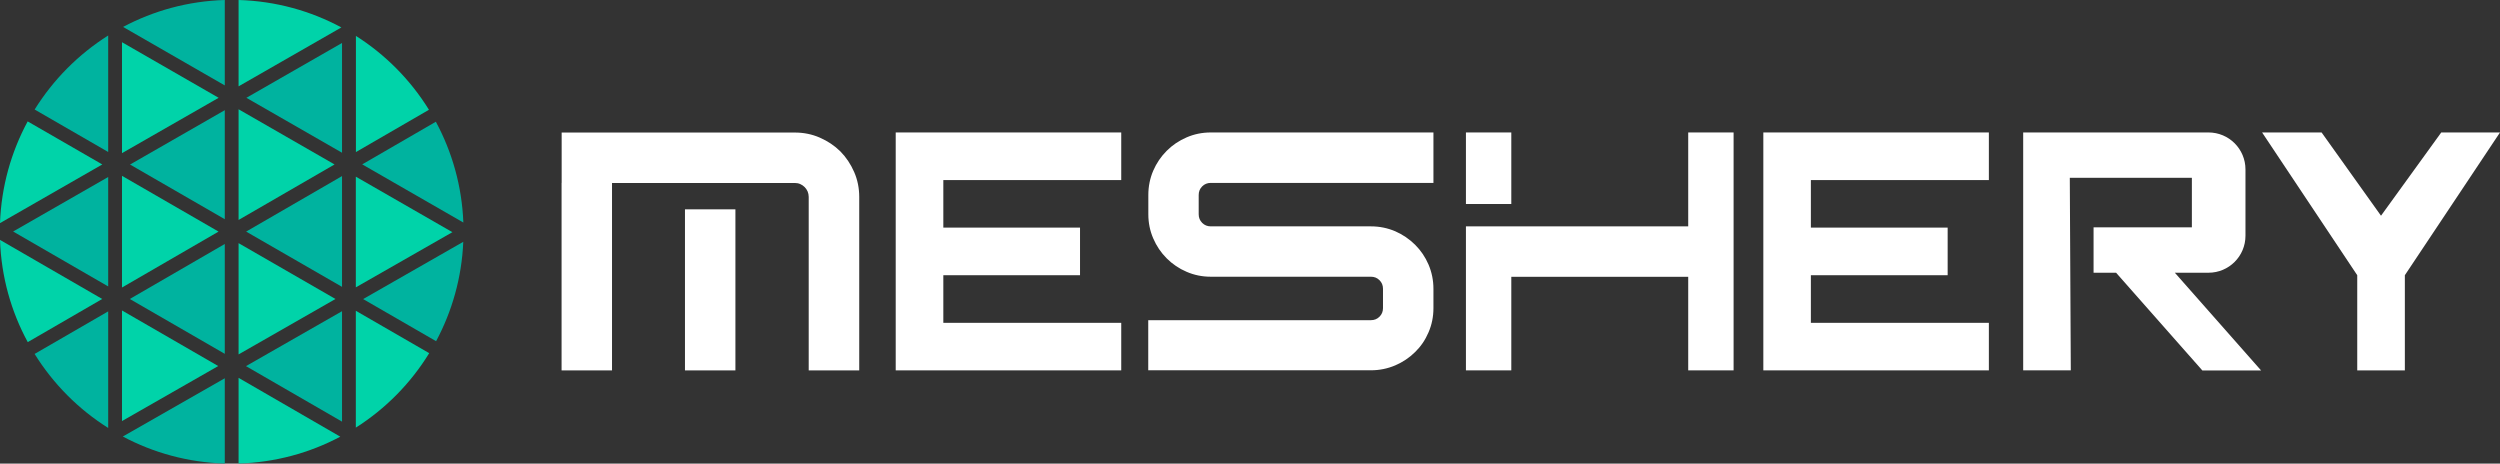 <?xml version="1.0" encoding="UTF-8"?>
<svg id="Layer_1" data-name="Layer 1" xmlns="http://www.w3.org/2000/svg" viewBox="0 0 300.85 55.79">
  <rect x="0" y="0" width="300.85" height="55.79" fill="#333333" stroke="none"/>
  <defs>
    <style>
      .cls-1 {
        fill: #00d3a9;
      }

      .cls-2 {
        fill: #00b39f;
      }

      .cls-3 {
        fill: #fff;
      }
    </style>
  </defs>
  <g>
    <polygon class="cls-1" points="28.71 13.15 28.71 26.47 40.26 19.79 28.71 13.15"/>
    <polygon class="cls-1" points="28.71 29.26 28.71 42.65 40.37 35.98 28.71 29.26"/>
    <polygon class="cls-2" points="27.05 26.38 27.05 13.26 15.65 19.8 27.05 26.38"/>
    <path class="cls-2" d="m4.17,42.6c2.24,3.6,5.27,6.65,8.85,8.9v-14.03l-8.85,5.12Z"/>
    <polygon class="cls-2" points="27.05 42.58 27.05 29.36 15.62 35.98 27.05 42.58"/>
    <polygon class="cls-1" points="14.68 50.67 26.26 44.05 14.68 37.36 14.68 50.67"/>
    <polygon class="cls-2" points="41.16 50.74 41.16 37.45 29.6 44.06 41.16 50.74"/>
    <path class="cls-2" d="m52.48,41.06c1.92-3.59,3.09-7.65,3.27-11.96l-12.05,6.89,8.78,5.07Z"/>
    <polygon class="cls-1" points="42.82 34.58 54.44 27.94 42.82 21.26 42.82 34.58"/>
    <polygon class="cls-2" points="41.16 18.38 41.16 5.17 29.65 11.77 41.16 18.38"/>
    <polygon class="cls-2" points="41.16 34.52 41.16 21.19 29.62 27.87 41.16 34.52"/>
    <polygon class="cls-2" points="27.88 55.79 27.88 55.79 27.88 55.79 27.88 55.79"/>
    <polygon class="cls-1" points="14.68 21.16 14.68 34.6 26.3 27.87 14.68 21.16"/>
    <path class="cls-2" d="m27.05,0c-4.42.13-8.57,1.29-12.24,3.24l12.24,7.04V0Z"/>
    <polygon class="cls-1" points="14.68 5.08 14.68 18.43 26.31 11.77 14.68 5.08"/>
    <path class="cls-2" d="m13.02,4.27c-3.58,2.26-6.61,5.31-8.85,8.91l8.85,5.11V4.27Z"/>
    <path class="cls-1" d="m41.08,3.3c-3.7-1.99-7.9-3.17-12.37-3.3v10.39l12.37-7.09Z"/>
    <path class="cls-1" d="m0,28.87c.15,4.44,1.34,8.62,3.34,12.3l8.96-5.19L0,28.87Z"/>
    <path class="cls-1" d="m3.33,14.61C1.35,18.28.16,22.43,0,26.85l12.31-7.06L3.33,14.61Z"/>
    <path class="cls-2" d="m14.78,52.53c3.68,1.96,7.84,3.12,12.27,3.25v-10.26l-12.27,7.01Z"/>
    <path class="cls-1" d="m51.62,13.21c-2.22-3.59-5.23-6.63-8.79-8.89v13.98l8.79-5.09Z"/>
    <path class="cls-1" d="m42.82,51.46c3.58-2.27,6.61-5.34,8.83-8.96l-8.83-5.1v14.06Z"/>
    <path class="cls-2" d="m55.76,26.78c-.17-4.38-1.35-8.49-3.31-12.13l-8.86,5.13,12.17,7Z"/>
    <path class="cls-1" d="m28.71,55.78c4.41-.13,8.57-1.28,12.24-3.23l-12.24-7.08v10.31Z"/>
    <polygon class="cls-2" points="13.02 34.47 13.02 21.3 1.58 27.86 13.02 34.47"/>
  </g>
  <g>
    <polygon class="cls-3" points="212.2 20.45 212.2 21.67 212.2 27.39 212.2 34.38 212.2 44.57 239.34 44.57 239.34 38.85 217.92 38.85 217.92 34.38 217.92 33.12 234.38 33.12 234.38 27.39 217.92 27.39 217.92 21.67 239.34 21.67 239.34 15.94 212.2 15.94 212.2 20.45"/>
    <polygon class="cls-3" points="107.79 20.45 107.79 21.67 107.79 27.39 107.79 34.38 107.79 44.57 134.93 44.57 134.93 38.85 113.52 38.85 113.52 34.38 113.52 33.12 129.97 33.12 129.97 27.39 113.52 27.39 113.52 21.67 134.93 21.67 134.93 15.94 107.79 15.94 107.79 20.45"/>
    <path class="cls-3" d="m172.5,37.09c0,1.03-.2,2-.59,2.9-.39.92-.93,1.71-1.62,2.38-.69.68-1.48,1.21-2.39,1.6-.92.39-1.89.59-2.92.59h-26.8v-6.03h26.8c.41,0,.75-.14,1.03-.42s.42-.62.42-1.03v-2.33c0-.41-.14-.75-.42-1.03s-.62-.42-1.03-.42h-19.28c-1.03,0-2-.2-2.9-.59-.92-.39-1.72-.94-2.4-1.62-.69-.69-1.23-1.49-1.62-2.4-.39-.9-.59-1.87-.59-2.9v-2.33c0-1.03.2-2.01.59-2.92.39-.9.93-1.7,1.62-2.39.69-.69,1.49-1.23,2.4-1.62.9-.39,1.87-.59,2.9-.59h26.8v6.07h-26.8c-.41,0-.75.14-1.03.42-.28.28-.42.62-.42,1.03v2.33c0,.41.14.75.42,1.03.28.28.62.42,1.03.42h19.28c1.03,0,2,.2,2.92.59.9.39,1.7.94,2.39,1.62.69.69,1.23,1.48,1.62,2.39.39.92.59,1.89.59,2.92v2.33Z"/>
    <path class="cls-3" d="m208.62,44.57h-5.46v-11.26h-21.29v11.26h-5.46v-17.33h26.75v-11.3h5.46v28.63Zm-26.75-20.02h-5.46v-8.61h5.46v8.61Z"/>
    <polygon class="cls-3" points="286.53 25.96 279.38 15.94 272.22 15.94 283.67 33.12 283.67 44.57 289.4 44.57 289.4 33.12 300.85 15.94 293.78 15.94 286.53 25.96"/>
    <path class="cls-3" d="m249.08,21.4h14.69v5.96h-11.83v5.46s2.71,0,2.71,0l10.38,11.76h7.07l-10.38-11.76h4.05c2.46,0,4.45-1.99,4.45-4.45v-7.98c0-2.46-1.99-4.45-4.45-4.45h-22.3v28.63h5.73l-.12-23.17Z"/>
    <path class="cls-3" d="m103.39,44.57h-6.07v-20.88c0-.23-.05-.45-.13-.65-.09-.2-.21-.38-.36-.53s-.33-.27-.53-.36c-.2-.09-.42-.13-.65-.13h-28.06v-6.07h28.06c1.06,0,2.06.2,3,.61.94.41,1.77.96,2.48,1.66.7.71,1.25,1.54,1.66,2.48.41.94.61,1.94.61,3v20.88Zm-29.74,0h-6.07v-22.56h6.07v22.56Zm14.85,0h-6.07v-19.38h6.07v19.38Z"/>
  </g>
</svg>